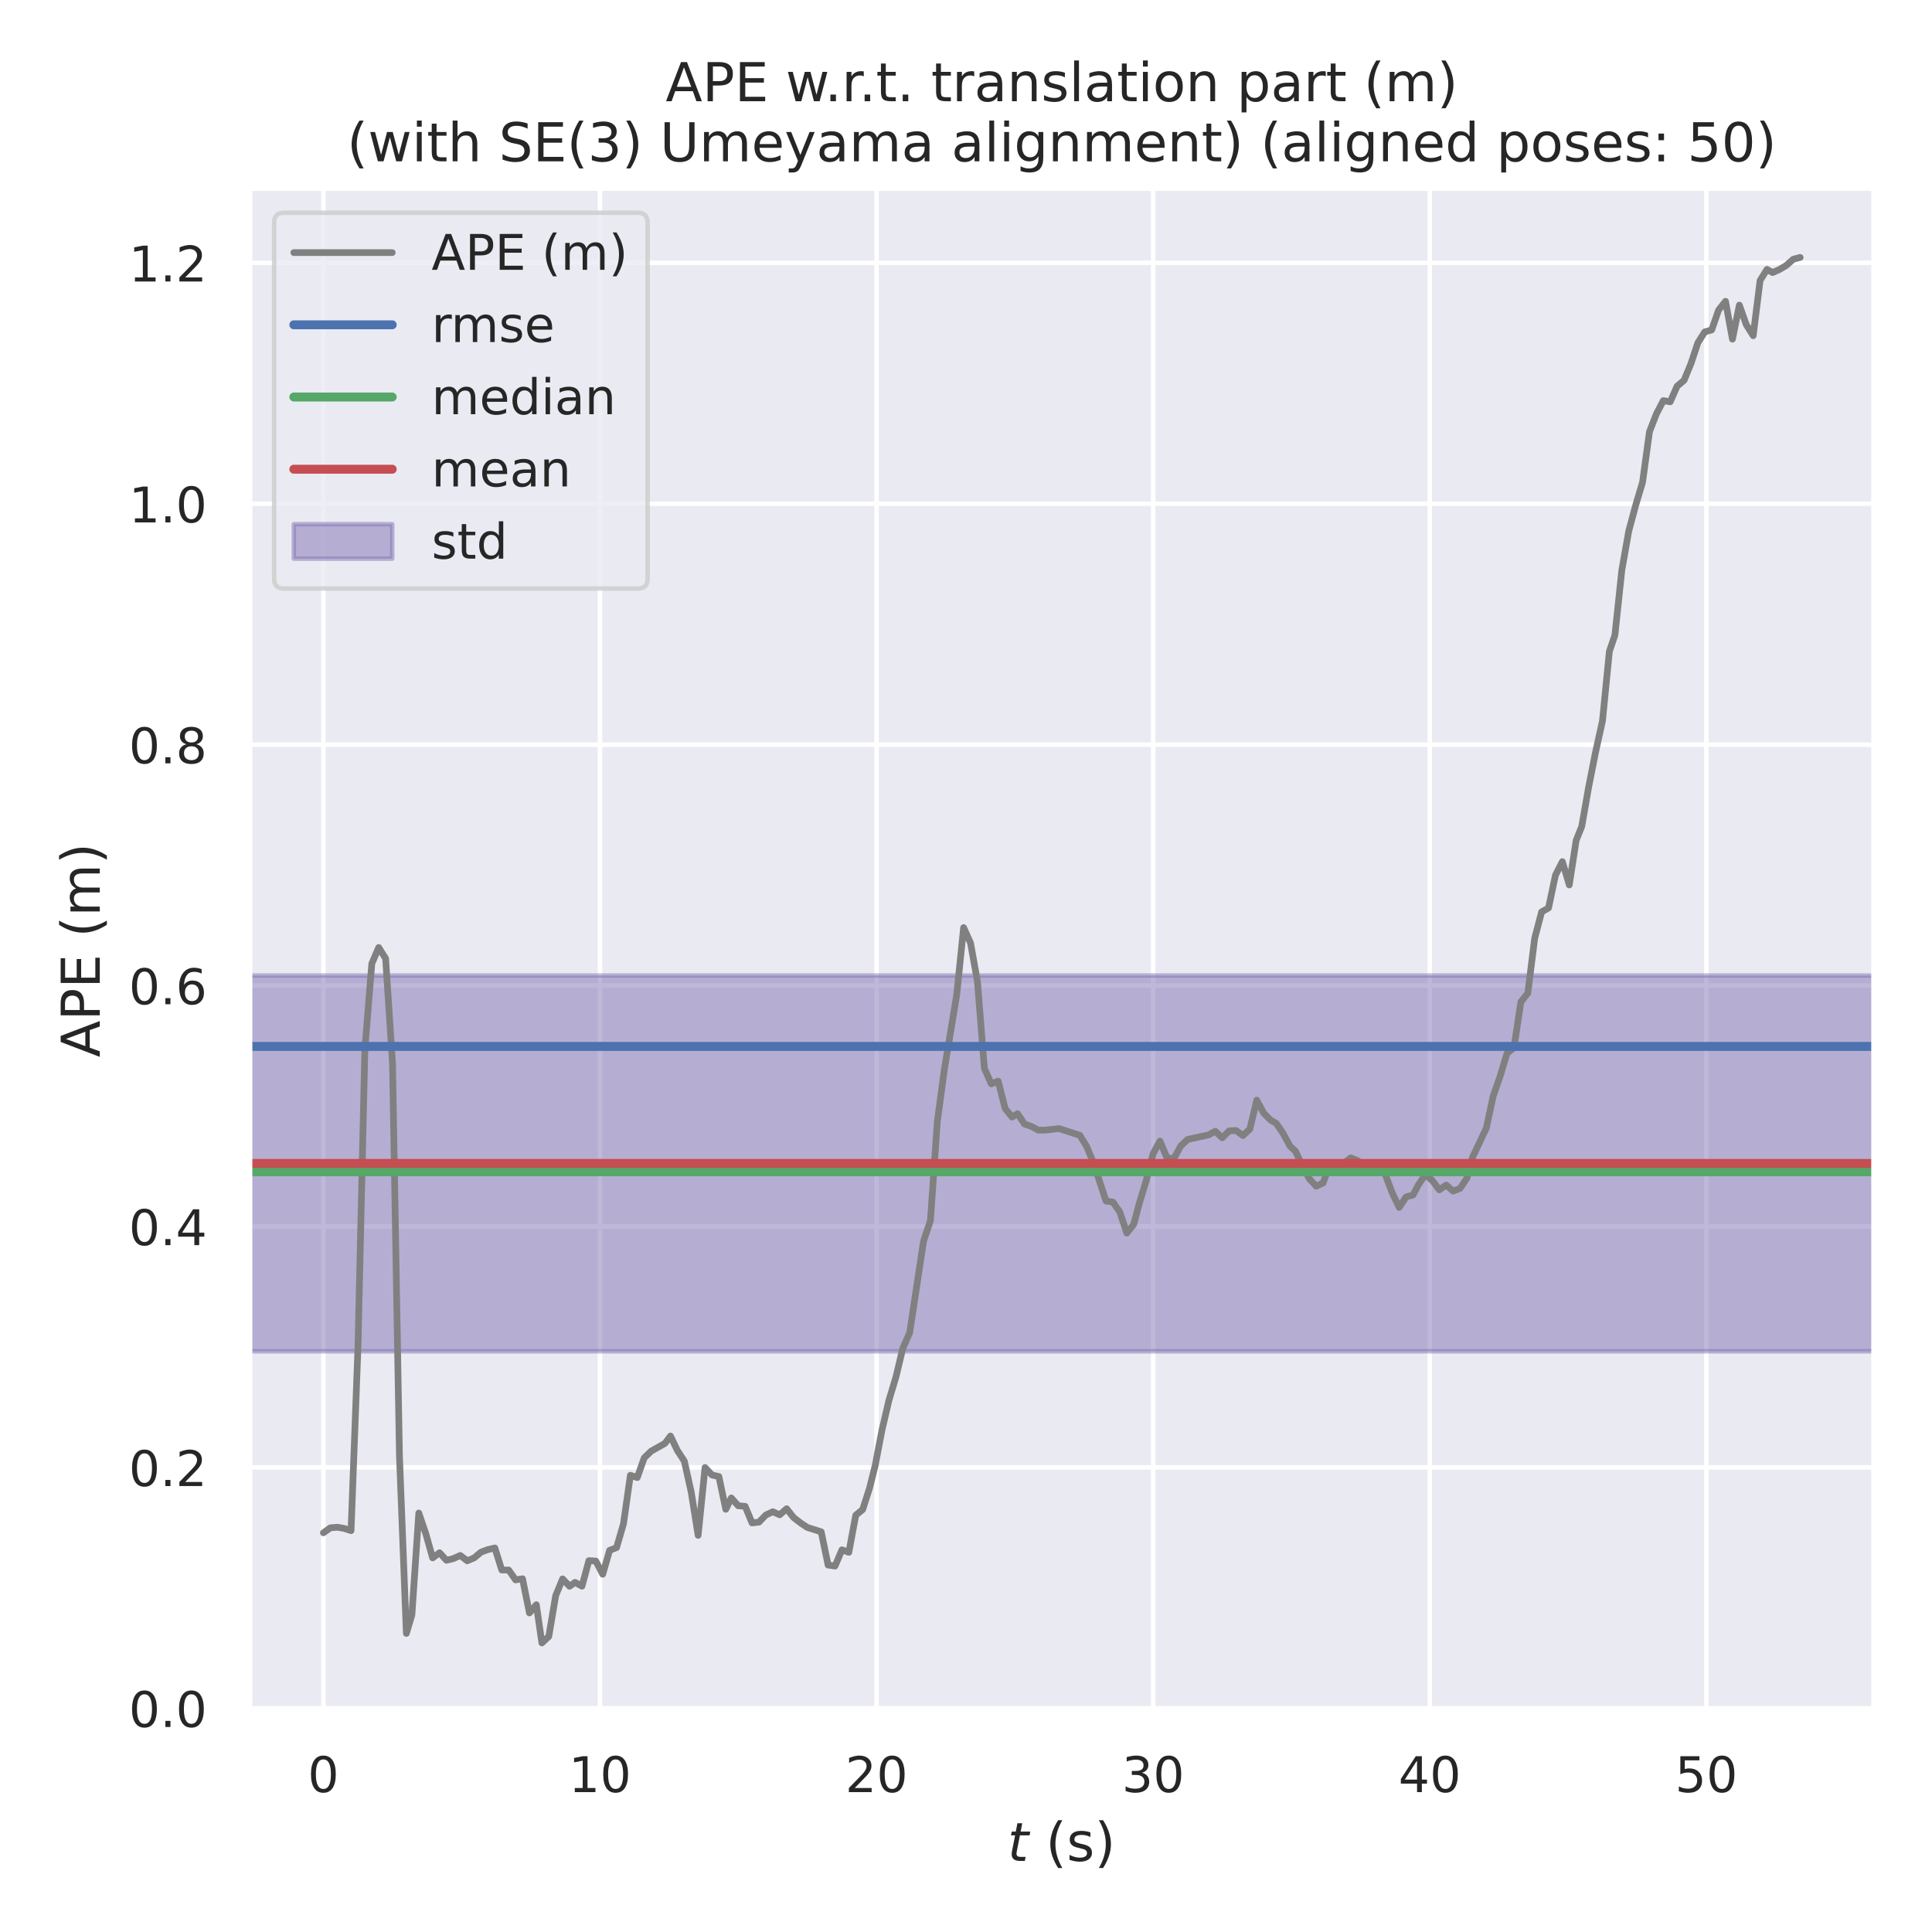 <?xml version="1.0" encoding="utf-8" standalone="no"?>
<!DOCTYPE svg PUBLIC "-//W3C//DTD SVG 1.1//EN"
  "http://www.w3.org/Graphics/SVG/1.1/DTD/svg11.dtd">
<!-- Created with matplotlib (https://matplotlib.org/) -->
<svg height="432pt" version="1.1" viewBox="0 0 432 432" width="432pt" xmlns="http://www.w3.org/2000/svg" xmlns:xlink="http://www.w3.org/1999/xlink">
 <defs>
  <style type="text/css">*{stroke-linecap:butt;stroke-linejoin:round;}</style>
 </defs>
 <g id="figure_1">
  <g id="patch_1">
   <path d="M 0 432 
L 432 432 
L 432 0 
L 0 0 
z
" style="fill:#ffffff;"/>
  </g>
  <g id="axes_1">
   <g id="patch_2">
    <path d="M 55.8 382.86 
L 419.04 382.86 
L 419.04 42.072 
L 55.8 42.072 
z
" style="fill:#eaeaf2;"/>
   </g>
   <g id="matplotlib.axis_1">
    <g id="xtick_1">
     <g id="line2d_1">
      <path clip-path="url(#pf94b2a5a70)" d="M 72.311 382.86 
L 72.311 42.072 
" style="fill:none;stroke:#ffffff;stroke-linecap:round;"/>
     </g>
     <g id="text_1">
      <!-- 0 -->
      <g style="fill:#262626;" transform="translate(68.812 400.718)scale(0.11 -0.11)">
       <defs>
        <path d="M 31.781 66.406 
Q 24.172 66.406 20.328 58.906 
Q 16.5 51.422 16.5 36.375 
Q 16.5 21.391 20.328 13.891 
Q 24.172 6.391 31.781 6.391 
Q 39.453 6.391 43.281 13.891 
Q 47.125 21.391 47.125 36.375 
Q 47.125 51.422 43.281 58.906 
Q 39.453 66.406 31.781 66.406 
z
M 31.781 74.219 
Q 44.047 74.219 50.516 64.516 
Q 56.984 54.828 56.984 36.375 
Q 56.984 17.969 50.516 8.266 
Q 44.047 -1.422 31.781 -1.422 
Q 19.531 -1.422 13.062 8.266 
Q 6.594 17.969 6.594 36.375 
Q 6.594 54.828 13.062 64.516 
Q 19.531 74.219 31.781 74.219 
z
" id="DejaVuSans-48"/>
       </defs>
       <use xlink:href="#DejaVuSans-48"/>
      </g>
     </g>
    </g>
    <g id="xtick_2">
     <g id="line2d_2">
      <path clip-path="url(#pf94b2a5a70)" d="M 134.157 382.86 
L 134.157 42.072 
" style="fill:none;stroke:#ffffff;stroke-linecap:round;"/>
     </g>
     <g id="text_2">
      <!-- 10 -->
      <g style="fill:#262626;" transform="translate(127.158 400.718)scale(0.11 -0.11)">
       <defs>
        <path d="M 12.406 8.297 
L 28.516 8.297 
L 28.516 63.922 
L 10.984 60.406 
L 10.984 69.391 
L 28.422 72.906 
L 38.281 72.906 
L 38.281 8.297 
L 54.391 8.297 
L 54.391 0 
L 12.406 0 
z
" id="DejaVuSans-49"/>
       </defs>
       <use xlink:href="#DejaVuSans-49"/>
       <use x="63.623" xlink:href="#DejaVuSans-48"/>
      </g>
     </g>
    </g>
    <g id="xtick_3">
     <g id="line2d_3">
      <path clip-path="url(#pf94b2a5a70)" d="M 196.003 382.86 
L 196.003 42.072 
" style="fill:none;stroke:#ffffff;stroke-linecap:round;"/>
     </g>
     <g id="text_3">
      <!-- 20 -->
      <g style="fill:#262626;" transform="translate(189.004 400.718)scale(0.11 -0.11)">
       <defs>
        <path d="M 19.188 8.297 
L 53.609 8.297 
L 53.609 0 
L 7.328 0 
L 7.328 8.297 
Q 12.938 14.109 22.625 23.891 
Q 32.328 33.688 34.812 36.531 
Q 39.547 41.844 41.422 45.531 
Q 43.312 49.219 43.312 52.781 
Q 43.312 58.594 39.234 62.25 
Q 35.156 65.922 28.609 65.922 
Q 23.969 65.922 18.812 64.312 
Q 13.672 62.703 7.812 59.422 
L 7.812 69.391 
Q 13.766 71.781 18.938 73 
Q 24.125 74.219 28.422 74.219 
Q 39.75 74.219 46.484 68.547 
Q 53.219 62.891 53.219 53.422 
Q 53.219 48.922 51.531 44.891 
Q 49.859 40.875 45.406 35.406 
Q 44.188 33.984 37.641 27.219 
Q 31.109 20.453 19.188 8.297 
z
" id="DejaVuSans-50"/>
       </defs>
       <use xlink:href="#DejaVuSans-50"/>
       <use x="63.623" xlink:href="#DejaVuSans-48"/>
      </g>
     </g>
    </g>
    <g id="xtick_4">
     <g id="line2d_4">
      <path clip-path="url(#pf94b2a5a70)" d="M 257.849 382.86 
L 257.849 42.072 
" style="fill:none;stroke:#ffffff;stroke-linecap:round;"/>
     </g>
     <g id="text_4">
      <!-- 30 -->
      <g style="fill:#262626;" transform="translate(250.85 400.718)scale(0.11 -0.11)">
       <defs>
        <path d="M 40.578 39.312 
Q 47.656 37.797 51.625 33 
Q 55.609 28.219 55.609 21.188 
Q 55.609 10.406 48.188 4.484 
Q 40.766 -1.422 27.094 -1.422 
Q 22.516 -1.422 17.656 -0.516 
Q 12.797 0.391 7.625 2.203 
L 7.625 11.719 
Q 11.719 9.328 16.594 8.109 
Q 21.484 6.891 26.812 6.891 
Q 36.078 6.891 40.938 10.547 
Q 45.797 14.203 45.797 21.188 
Q 45.797 27.641 41.281 31.266 
Q 36.766 34.906 28.719 34.906 
L 20.219 34.906 
L 20.219 43.016 
L 29.109 43.016 
Q 36.375 43.016 40.234 45.922 
Q 44.094 48.828 44.094 54.297 
Q 44.094 59.906 40.109 62.906 
Q 36.141 65.922 28.719 65.922 
Q 24.656 65.922 20.016 65.031 
Q 15.375 64.156 9.812 62.312 
L 9.812 71.094 
Q 15.438 72.656 20.344 73.438 
Q 25.25 74.219 29.594 74.219 
Q 40.828 74.219 47.359 69.109 
Q 53.906 64.016 53.906 55.328 
Q 53.906 49.266 50.438 45.094 
Q 46.969 40.922 40.578 39.312 
z
" id="DejaVuSans-51"/>
       </defs>
       <use xlink:href="#DejaVuSans-51"/>
       <use x="63.623" xlink:href="#DejaVuSans-48"/>
      </g>
     </g>
    </g>
    <g id="xtick_5">
     <g id="line2d_5">
      <path clip-path="url(#pf94b2a5a70)" d="M 319.695 382.86 
L 319.695 42.072 
" style="fill:none;stroke:#ffffff;stroke-linecap:round;"/>
     </g>
     <g id="text_5">
      <!-- 40 -->
      <g style="fill:#262626;" transform="translate(312.696 400.718)scale(0.11 -0.11)">
       <defs>
        <path d="M 37.797 64.312 
L 12.891 25.391 
L 37.797 25.391 
z
M 35.203 72.906 
L 47.609 72.906 
L 47.609 25.391 
L 58.016 25.391 
L 58.016 17.188 
L 47.609 17.188 
L 47.609 0 
L 37.797 0 
L 37.797 17.188 
L 4.891 17.188 
L 4.891 26.703 
z
" id="DejaVuSans-52"/>
       </defs>
       <use xlink:href="#DejaVuSans-52"/>
       <use x="63.623" xlink:href="#DejaVuSans-48"/>
      </g>
     </g>
    </g>
    <g id="xtick_6">
     <g id="line2d_6">
      <path clip-path="url(#pf94b2a5a70)" d="M 381.54 382.86 
L 381.54 42.072 
" style="fill:none;stroke:#ffffff;stroke-linecap:round;"/>
     </g>
     <g id="text_6">
      <!-- 50 -->
      <g style="fill:#262626;" transform="translate(374.542 400.718)scale(0.11 -0.11)">
       <defs>
        <path d="M 10.797 72.906 
L 49.516 72.906 
L 49.516 64.594 
L 19.828 64.594 
L 19.828 46.734 
Q 21.969 47.469 24.109 47.828 
Q 26.266 48.188 28.422 48.188 
Q 40.625 48.188 47.75 41.5 
Q 54.891 34.812 54.891 23.391 
Q 54.891 11.625 47.562 5.094 
Q 40.234 -1.422 26.906 -1.422 
Q 22.312 -1.422 17.547 -0.641 
Q 12.797 0.141 7.719 1.703 
L 7.719 11.625 
Q 12.109 9.234 16.797 8.062 
Q 21.484 6.891 26.703 6.891 
Q 35.156 6.891 40.078 11.328 
Q 45.016 15.766 45.016 23.391 
Q 45.016 31 40.078 35.438 
Q 35.156 39.891 26.703 39.891 
Q 22.75 39.891 18.812 39.016 
Q 14.891 38.141 10.797 36.281 
z
" id="DejaVuSans-53"/>
       </defs>
       <use xlink:href="#DejaVuSans-53"/>
       <use x="63.623" xlink:href="#DejaVuSans-48"/>
      </g>
     </g>
    </g>
    <g id="text_7">
     <!-- $t$ (s) -->
     <g style="fill:#262626;" transform="translate(225.3 416.124)scale(0.12 -0.12)">
      <defs>
       <path d="M 42.281 54.688 
L 40.922 47.703 
L 23 47.703 
L 17.188 18.016 
Q 16.891 16.359 16.75 15.234 
Q 16.609 14.109 16.609 13.484 
Q 16.609 10.359 18.484 8.938 
Q 20.359 7.516 24.516 7.516 
L 33.594 7.516 
L 32.078 0 
L 23.484 0 
Q 15.484 0 11.547 3.125 
Q 7.625 6.25 7.625 12.594 
Q 7.625 13.719 7.766 15.062 
Q 7.906 16.406 8.203 18.016 
L 14.016 47.703 
L 6.391 47.703 
L 7.812 54.688 
L 15.281 54.688 
L 18.312 70.219 
L 27.297 70.219 
L 24.312 54.688 
z
" id="DejaVuSans-Oblique-116"/>
       <path id="DejaVuSans-32"/>
       <path d="M 31 75.875 
Q 24.469 64.656 21.281 53.656 
Q 18.109 42.672 18.109 31.391 
Q 18.109 20.125 21.312 9.062 
Q 24.516 -2 31 -13.188 
L 23.188 -13.188 
Q 15.875 -1.703 12.234 9.375 
Q 8.594 20.453 8.594 31.391 
Q 8.594 42.281 12.203 53.312 
Q 15.828 64.359 23.188 75.875 
z
" id="DejaVuSans-40"/>
       <path d="M 44.281 53.078 
L 44.281 44.578 
Q 40.484 46.531 36.375 47.5 
Q 32.281 48.484 27.875 48.484 
Q 21.188 48.484 17.844 46.438 
Q 14.5 44.391 14.5 40.281 
Q 14.5 37.156 16.891 35.375 
Q 19.281 33.594 26.516 31.984 
L 29.594 31.297 
Q 39.156 29.25 43.188 25.516 
Q 47.219 21.781 47.219 15.094 
Q 47.219 7.469 41.188 3.016 
Q 35.156 -1.422 24.609 -1.422 
Q 20.219 -1.422 15.453 -0.562 
Q 10.688 0.297 5.422 2 
L 5.422 11.281 
Q 10.406 8.688 15.234 7.391 
Q 20.062 6.109 24.812 6.109 
Q 31.156 6.109 34.562 8.281 
Q 37.984 10.453 37.984 14.406 
Q 37.984 18.062 35.516 20.016 
Q 33.062 21.969 24.703 23.781 
L 21.578 24.516 
Q 13.234 26.266 9.516 29.906 
Q 5.812 33.547 5.812 39.891 
Q 5.812 47.609 11.281 51.797 
Q 16.75 56 26.812 56 
Q 31.781 56 36.172 55.266 
Q 40.578 54.547 44.281 53.078 
z
" id="DejaVuSans-115"/>
       <path d="M 8.016 75.875 
L 15.828 75.875 
Q 23.141 64.359 26.781 53.312 
Q 30.422 42.281 30.422 31.391 
Q 30.422 20.453 26.781 9.375 
Q 23.141 -1.703 15.828 -13.188 
L 8.016 -13.188 
Q 14.5 -2 17.703 9.062 
Q 20.906 20.125 20.906 31.391 
Q 20.906 42.672 17.703 53.656 
Q 14.5 64.656 8.016 75.875 
z
" id="DejaVuSans-41"/>
      </defs>
      <use transform="translate(0 0.125)" xlink:href="#DejaVuSans-Oblique-116"/>
      <use transform="translate(39.209 0.125)" xlink:href="#DejaVuSans-32"/>
      <use transform="translate(70.996 0.125)" xlink:href="#DejaVuSans-40"/>
      <use transform="translate(110.01 0.125)" xlink:href="#DejaVuSans-115"/>
      <use transform="translate(162.109 0.125)" xlink:href="#DejaVuSans-41"/>
     </g>
    </g>
   </g>
   <g id="matplotlib.axis_2">
    <g id="ytick_1">
     <g id="line2d_7">
      <path clip-path="url(#pf94b2a5a70)" d="M 55.8 381.977 
L 419.04 381.977 
" style="fill:none;stroke:#ffffff;stroke-linecap:round;"/>
     </g>
     <g id="text_8">
      <!-- 0.0 -->
      <g style="fill:#262626;" transform="translate(28.807 386.156)scale(0.11 -0.11)">
       <defs>
        <path d="M 10.688 12.406 
L 21 12.406 
L 21 0 
L 10.688 0 
z
" id="DejaVuSans-46"/>
       </defs>
       <use xlink:href="#DejaVuSans-48"/>
       <use x="63.623" xlink:href="#DejaVuSans-46"/>
       <use x="95.41" xlink:href="#DejaVuSans-48"/>
      </g>
     </g>
    </g>
    <g id="ytick_2">
     <g id="line2d_8">
      <path clip-path="url(#pf94b2a5a70)" d="M 55.8 328.108 
L 419.04 328.108 
" style="fill:none;stroke:#ffffff;stroke-linecap:round;"/>
     </g>
     <g id="text_9">
      <!-- 0.2 -->
      <g style="fill:#262626;" transform="translate(28.807 332.287)scale(0.11 -0.11)">
       <use xlink:href="#DejaVuSans-48"/>
       <use x="63.623" xlink:href="#DejaVuSans-46"/>
       <use x="95.41" xlink:href="#DejaVuSans-50"/>
      </g>
     </g>
    </g>
    <g id="ytick_3">
     <g id="line2d_9">
      <path clip-path="url(#pf94b2a5a70)" d="M 55.8 274.239 
L 419.04 274.239 
" style="fill:none;stroke:#ffffff;stroke-linecap:round;"/>
     </g>
     <g id="text_10">
      <!-- 0.4 -->
      <g style="fill:#262626;" transform="translate(28.807 278.418)scale(0.11 -0.11)">
       <use xlink:href="#DejaVuSans-48"/>
       <use x="63.623" xlink:href="#DejaVuSans-46"/>
       <use x="95.41" xlink:href="#DejaVuSans-52"/>
      </g>
     </g>
    </g>
    <g id="ytick_4">
     <g id="line2d_10">
      <path clip-path="url(#pf94b2a5a70)" d="M 55.8 220.37 
L 419.04 220.37 
" style="fill:none;stroke:#ffffff;stroke-linecap:round;"/>
     </g>
     <g id="text_11">
      <!-- 0.6 -->
      <g style="fill:#262626;" transform="translate(28.807 224.549)scale(0.11 -0.11)">
       <defs>
        <path d="M 33.016 40.375 
Q 26.375 40.375 22.484 35.828 
Q 18.609 31.297 18.609 23.391 
Q 18.609 15.531 22.484 10.953 
Q 26.375 6.391 33.016 6.391 
Q 39.656 6.391 43.531 10.953 
Q 47.406 15.531 47.406 23.391 
Q 47.406 31.297 43.531 35.828 
Q 39.656 40.375 33.016 40.375 
z
M 52.594 71.297 
L 52.594 62.312 
Q 48.875 64.062 45.094 64.984 
Q 41.312 65.922 37.594 65.922 
Q 27.828 65.922 22.672 59.328 
Q 17.531 52.734 16.797 39.406 
Q 19.672 43.656 24.016 45.922 
Q 28.375 48.188 33.594 48.188 
Q 44.578 48.188 50.953 41.516 
Q 57.328 34.859 57.328 23.391 
Q 57.328 12.156 50.688 5.359 
Q 44.047 -1.422 33.016 -1.422 
Q 20.359 -1.422 13.672 8.266 
Q 6.984 17.969 6.984 36.375 
Q 6.984 53.656 15.188 63.938 
Q 23.391 74.219 37.203 74.219 
Q 40.922 74.219 44.703 73.484 
Q 48.484 72.75 52.594 71.297 
z
" id="DejaVuSans-54"/>
       </defs>
       <use xlink:href="#DejaVuSans-48"/>
       <use x="63.623" xlink:href="#DejaVuSans-46"/>
       <use x="95.41" xlink:href="#DejaVuSans-54"/>
      </g>
     </g>
    </g>
    <g id="ytick_5">
     <g id="line2d_11">
      <path clip-path="url(#pf94b2a5a70)" d="M 55.8 166.501 
L 419.04 166.501 
" style="fill:none;stroke:#ffffff;stroke-linecap:round;"/>
     </g>
     <g id="text_12">
      <!-- 0.8 -->
      <g style="fill:#262626;" transform="translate(28.807 170.68)scale(0.11 -0.11)">
       <defs>
        <path d="M 31.781 34.625 
Q 24.75 34.625 20.719 30.859 
Q 16.703 27.094 16.703 20.516 
Q 16.703 13.922 20.719 10.156 
Q 24.75 6.391 31.781 6.391 
Q 38.812 6.391 42.859 10.172 
Q 46.922 13.969 46.922 20.516 
Q 46.922 27.094 42.891 30.859 
Q 38.875 34.625 31.781 34.625 
z
M 21.922 38.812 
Q 15.578 40.375 12.031 44.719 
Q 8.5 49.078 8.5 55.328 
Q 8.5 64.062 14.719 69.141 
Q 20.953 74.219 31.781 74.219 
Q 42.672 74.219 48.875 69.141 
Q 55.078 64.062 55.078 55.328 
Q 55.078 49.078 51.531 44.719 
Q 48 40.375 41.703 38.812 
Q 48.828 37.156 52.797 32.312 
Q 56.781 27.484 56.781 20.516 
Q 56.781 9.906 50.312 4.234 
Q 43.844 -1.422 31.781 -1.422 
Q 19.734 -1.422 13.25 4.234 
Q 6.781 9.906 6.781 20.516 
Q 6.781 27.484 10.781 32.312 
Q 14.797 37.156 21.922 38.812 
z
M 18.312 54.391 
Q 18.312 48.734 21.844 45.562 
Q 25.391 42.391 31.781 42.391 
Q 38.141 42.391 41.719 45.562 
Q 45.312 48.734 45.312 54.391 
Q 45.312 60.062 41.719 63.234 
Q 38.141 66.406 31.781 66.406 
Q 25.391 66.406 21.844 63.234 
Q 18.312 60.062 18.312 54.391 
z
" id="DejaVuSans-56"/>
       </defs>
       <use xlink:href="#DejaVuSans-48"/>
       <use x="63.623" xlink:href="#DejaVuSans-46"/>
       <use x="95.41" xlink:href="#DejaVuSans-56"/>
      </g>
     </g>
    </g>
    <g id="ytick_6">
     <g id="line2d_12">
      <path clip-path="url(#pf94b2a5a70)" d="M 55.8 112.632 
L 419.04 112.632 
" style="fill:none;stroke:#ffffff;stroke-linecap:round;"/>
     </g>
     <g id="text_13">
      <!-- 1.0 -->
      <g style="fill:#262626;" transform="translate(28.807 116.812)scale(0.11 -0.11)">
       <use xlink:href="#DejaVuSans-49"/>
       <use x="63.623" xlink:href="#DejaVuSans-46"/>
       <use x="95.41" xlink:href="#DejaVuSans-48"/>
      </g>
     </g>
    </g>
    <g id="ytick_7">
     <g id="line2d_13">
      <path clip-path="url(#pf94b2a5a70)" d="M 55.8 58.764 
L 419.04 58.764 
" style="fill:none;stroke:#ffffff;stroke-linecap:round;"/>
     </g>
     <g id="text_14">
      <!-- 1.2 -->
      <g style="fill:#262626;" transform="translate(28.807 62.943)scale(0.11 -0.11)">
       <use xlink:href="#DejaVuSans-49"/>
       <use x="63.623" xlink:href="#DejaVuSans-46"/>
       <use x="95.41" xlink:href="#DejaVuSans-50"/>
      </g>
     </g>
    </g>
    <g id="text_15">
     <!-- APE (m) -->
     <g style="fill:#262626;" transform="translate(22.311 236.413)rotate(-90)scale(0.12 -0.12)">
      <defs>
       <path d="M 34.188 63.188 
L 20.797 26.906 
L 47.609 26.906 
z
M 28.609 72.906 
L 39.797 72.906 
L 67.578 0 
L 57.328 0 
L 50.688 18.703 
L 17.828 18.703 
L 11.188 0 
L 0.781 0 
z
" id="DejaVuSans-65"/>
       <path d="M 19.672 64.797 
L 19.672 37.406 
L 32.078 37.406 
Q 38.969 37.406 42.719 40.969 
Q 46.484 44.531 46.484 51.125 
Q 46.484 57.672 42.719 61.234 
Q 38.969 64.797 32.078 64.797 
z
M 9.812 72.906 
L 32.078 72.906 
Q 44.344 72.906 50.609 67.359 
Q 56.891 61.812 56.891 51.125 
Q 56.891 40.328 50.609 34.812 
Q 44.344 29.297 32.078 29.297 
L 19.672 29.297 
L 19.672 0 
L 9.812 0 
z
" id="DejaVuSans-80"/>
       <path d="M 9.812 72.906 
L 55.906 72.906 
L 55.906 64.594 
L 19.672 64.594 
L 19.672 43.016 
L 54.391 43.016 
L 54.391 34.719 
L 19.672 34.719 
L 19.672 8.297 
L 56.781 8.297 
L 56.781 0 
L 9.812 0 
z
" id="DejaVuSans-69"/>
       <path d="M 52 44.188 
Q 55.375 50.25 60.062 53.125 
Q 64.75 56 71.094 56 
Q 79.641 56 84.281 50.016 
Q 88.922 44.047 88.922 33.016 
L 88.922 0 
L 79.891 0 
L 79.891 32.719 
Q 79.891 40.578 77.094 44.375 
Q 74.312 48.188 68.609 48.188 
Q 61.625 48.188 57.562 43.547 
Q 53.516 38.922 53.516 30.906 
L 53.516 0 
L 44.484 0 
L 44.484 32.719 
Q 44.484 40.625 41.703 44.406 
Q 38.922 48.188 33.109 48.188 
Q 26.219 48.188 22.156 43.531 
Q 18.109 38.875 18.109 30.906 
L 18.109 0 
L 9.078 0 
L 9.078 54.688 
L 18.109 54.688 
L 18.109 46.188 
Q 21.188 51.219 25.484 53.609 
Q 29.781 56 35.688 56 
Q 41.656 56 45.828 52.969 
Q 50 49.953 52 44.188 
z
" id="DejaVuSans-109"/>
      </defs>
      <use xlink:href="#DejaVuSans-65"/>
      <use x="68.408" xlink:href="#DejaVuSans-80"/>
      <use x="128.711" xlink:href="#DejaVuSans-69"/>
      <use x="191.895" xlink:href="#DejaVuSans-32"/>
      <use x="223.682" xlink:href="#DejaVuSans-40"/>
      <use x="262.695" xlink:href="#DejaVuSans-109"/>
      <use x="360.107" xlink:href="#DejaVuSans-41"/>
     </g>
    </g>
   </g>
   <g id="patch_3">
    <path clip-path="url(#pf94b2a5a70)" d="M 55.8 302.153 
L 55.8 218.134 
L 419.04 218.134 
L 419.04 302.153 
z
" style="fill:#8172b3;opacity:0.5;stroke:#8172b3;stroke-linejoin:miter;"/>
   </g>
   <g id="line2d_14">
    <path clip-path="url(#pf94b2a5a70)" d="M 72.311 342.738 
L 73.857 341.626 
L 75.403 341.49 
L 76.949 341.759 
L 78.496 342.261 
L 80.041 301.285 
L 81.587 234.584 
L 83.134 215.485 
L 84.679 211.861 
L 86.224 214.319 
L 87.771 237.806 
L 89.316 325.406 
L 90.862 365.238 
L 92.1 361.108 
L 93.645 338.321 
L 95.191 342.869 
L 96.738 348.35 
L 98.283 347.192 
L 99.83 348.884 
L 101.376 348.503 
L 102.921 347.8 
L 104.468 348.998 
L 106.014 348.352 
L 107.56 347.059 
L 109.105 346.49 
L 110.652 346.13 
L 112.197 351.058 
L 113.744 351.061 
L 115.29 353.264 
L 116.836 353.012 
L 118.382 360.652 
L 119.928 358.821 
L 121.165 367.37 
L 122.711 365.921 
L 124.255 356.779 
L 125.801 353.039 
L 127.346 354.693 
L 128.584 353.823 
L 130.13 354.675 
L 131.676 348.969 
L 133.222 349.058 
L 134.769 352.006 
L 136.314 346.659 
L 137.86 346.048 
L 139.407 340.754 
L 140.952 329.877 
L 142.498 330.388 
L 144.044 325.992 
L 145.59 324.492 
L 148.682 322.742 
L 149.919 321.098 
L 151.465 324.336 
L 153.012 326.692 
L 154.557 333.633 
L 156.103 343.311 
L 157.65 328.135 
L 159.195 329.803 
L 160.742 330.162 
L 162.287 337.482 
L 163.524 334.947 
L 165.07 336.693 
L 166.617 336.818 
L 168.163 340.53 
L 169.708 340.351 
L 171.255 338.752 
L 172.801 338.034 
L 174.347 338.715 
L 175.893 337.355 
L 177.439 339.317 
L 178.985 340.511 
L 180.531 341.546 
L 183.62 342.515 
L 185.166 349.954 
L 186.713 350.18 
L 188.258 346.543 
L 189.804 347.102 
L 191.351 338.803 
L 192.896 337.547 
L 194.442 332.717 
L 195.68 327.768 
L 197.225 319.715 
L 198.771 313.093 
L 200.317 307.972 
L 201.863 301.51 
L 203.409 297.985 
L 206.501 277.547 
L 208.047 272.9 
L 209.594 250.722 
L 211.139 239.299 
L 213.923 222.437 
L 215.469 207.417 
L 217.015 210.85 
L 218.561 219.471 
L 220.107 238.876 
L 221.653 242.347 
L 223.199 241.743 
L 224.745 247.845 
L 226.29 249.778 
L 227.528 249.03 
L 229.074 251.324 
L 230.62 251.875 
L 232.166 252.697 
L 233.712 252.699 
L 236.804 252.354 
L 241.44 253.846 
L 242.987 256.365 
L 244.532 260.1 
L 247.316 268.559 
L 248.861 268.779 
L 250.408 271.049 
L 251.954 275.717 
L 253.499 273.78 
L 254.737 269.116 
L 256.281 264.032 
L 257.825 258 
L 259.371 255.151 
L 260.917 258.85 
L 262.464 259.102 
L 264.009 256.254 
L 265.556 254.78 
L 270.194 253.787 
L 271.74 252.956 
L 273.286 254.42 
L 274.832 252.861 
L 276.378 252.787 
L 277.924 253.915 
L 279.47 252.463 
L 281.016 245.994 
L 282.562 248.9 
L 284.108 250.464 
L 285.346 251.162 
L 286.891 253.415 
L 288.437 256.264 
L 289.675 257.417 
L 291.221 260.7 
L 292.766 263.596 
L 294.31 265.238 
L 295.857 264.51 
L 297.402 260.158 
L 298.948 260.291 
L 300.495 260.09 
L 302.04 258.893 
L 303.587 259.536 
L 305.133 260.904 
L 306.679 261.393 
L 308.225 260.545 
L 309.771 262.685 
L 311.317 266.76 
L 312.863 269.982 
L 314.409 267.633 
L 315.954 267.208 
L 317.192 264.87 
L 318.738 262.627 
L 320.283 263.981 
L 321.83 266.053 
L 323.376 264.986 
L 324.922 266.329 
L 326.468 265.74 
L 328.014 263.423 
L 329.251 258.807 
L 332.342 252.257 
L 333.888 245.06 
L 335.434 240.645 
L 336.98 235.524 
L 338.527 234.272 
L 340.072 224.02 
L 341.618 222.085 
L 343.165 209.786 
L 344.71 203.907 
L 346.257 203.024 
L 347.803 195.689 
L 349.348 192.664 
L 350.894 197.871 
L 352.44 187.881 
L 353.677 184.815 
L 355.223 176.012 
L 356.77 168.185 
L 358.315 161.217 
L 359.861 145.648 
L 361.099 142.018 
L 362.644 127.492 
L 364.191 118.755 
L 365.737 112.993 
L 367.282 107.827 
L 368.829 96.523 
L 370.373 92.557 
L 371.919 89.579 
L 373.465 89.842 
L 375.011 86.338 
L 376.557 85.054 
L 378.103 81.301 
L 379.647 76.644 
L 381.194 74.21 
L 382.739 73.769 
L 384.286 69.33 
L 385.832 67.373 
L 387.377 75.842 
L 388.924 68.224 
L 390.47 72.596 
L 392.016 75.063 
L 393.562 62.71 
L 395.108 60.24 
L 396.345 60.943 
L 397.891 60.262 
L 399.437 59.338 
L 400.983 57.965 
L 402.529 57.562 
L 402.529 57.562 
" style="fill:none;stroke:#808080;stroke-linecap:round;stroke-width:1.5;"/>
   </g>
   <g id="line2d_15">
    <path clip-path="url(#pf94b2a5a70)" d="M 55.8 233.982 
L 419.04 233.982 
" style="fill:none;stroke:#4c72b0;stroke-linecap:round;stroke-width:2;"/>
   </g>
   <g id="line2d_16">
    <path clip-path="url(#pf94b2a5a70)" d="M 55.8 262.01 
L 419.04 262.01 
" style="fill:none;stroke:#55a868;stroke-linecap:round;stroke-width:2;"/>
   </g>
   <g id="line2d_17">
    <path clip-path="url(#pf94b2a5a70)" d="M 55.8 260.143 
L 419.04 260.143 
" style="fill:none;stroke:#c44e52;stroke-linecap:round;stroke-width:2;"/>
   </g>
   <g id="patch_4">
    <path d="M 55.8 382.86 
L 55.8 42.072 
" style="fill:none;stroke:#ffffff;stroke-linecap:square;stroke-linejoin:miter;stroke-width:1.25;"/>
   </g>
   <g id="patch_5">
    <path d="M 419.04 382.86 
L 419.04 42.072 
" style="fill:none;stroke:#ffffff;stroke-linecap:square;stroke-linejoin:miter;stroke-width:1.25;"/>
   </g>
   <g id="patch_6">
    <path d="M 55.8 382.86 
L 419.04 382.86 
" style="fill:none;stroke:#ffffff;stroke-linecap:square;stroke-linejoin:miter;stroke-width:1.25;"/>
   </g>
   <g id="patch_7">
    <path d="M 55.8 42.072 
L 419.04 42.072 
" style="fill:none;stroke:#ffffff;stroke-linecap:square;stroke-linejoin:miter;stroke-width:1.25;"/>
   </g>
   <g id="text_16">
    <!-- APE w.r.t. translation part (m) -->
    <g style="fill:#262626;" transform="translate(148.837 22.635)scale(0.12 -0.12)">
     <defs>
      <path d="M 4.203 54.688 
L 13.188 54.688 
L 24.422 12.016 
L 35.594 54.688 
L 46.188 54.688 
L 57.422 12.016 
L 68.609 54.688 
L 77.594 54.688 
L 63.281 0 
L 52.688 0 
L 40.922 44.828 
L 29.109 0 
L 18.5 0 
z
" id="DejaVuSans-119"/>
      <path d="M 41.109 46.297 
Q 39.594 47.172 37.812 47.578 
Q 36.031 48 33.891 48 
Q 26.266 48 22.188 43.047 
Q 18.109 38.094 18.109 28.812 
L 18.109 0 
L 9.078 0 
L 9.078 54.688 
L 18.109 54.688 
L 18.109 46.188 
Q 20.953 51.172 25.484 53.578 
Q 30.031 56 36.531 56 
Q 37.453 56 38.578 55.875 
Q 39.703 55.766 41.062 55.516 
z
" id="DejaVuSans-114"/>
      <path d="M 18.312 70.219 
L 18.312 54.688 
L 36.812 54.688 
L 36.812 47.703 
L 18.312 47.703 
L 18.312 18.016 
Q 18.312 11.328 20.141 9.422 
Q 21.969 7.516 27.594 7.516 
L 36.812 7.516 
L 36.812 0 
L 27.594 0 
Q 17.188 0 13.234 3.875 
Q 9.281 7.766 9.281 18.016 
L 9.281 47.703 
L 2.688 47.703 
L 2.688 54.688 
L 9.281 54.688 
L 9.281 70.219 
z
" id="DejaVuSans-116"/>
      <path d="M 34.281 27.484 
Q 23.391 27.484 19.188 25 
Q 14.984 22.516 14.984 16.5 
Q 14.984 11.719 18.141 8.906 
Q 21.297 6.109 26.703 6.109 
Q 34.188 6.109 38.703 11.406 
Q 43.219 16.703 43.219 25.484 
L 43.219 27.484 
z
M 52.203 31.203 
L 52.203 0 
L 43.219 0 
L 43.219 8.297 
Q 40.141 3.328 35.547 0.953 
Q 30.953 -1.422 24.312 -1.422 
Q 15.922 -1.422 10.953 3.297 
Q 6 8.016 6 15.922 
Q 6 25.141 12.172 29.828 
Q 18.359 34.516 30.609 34.516 
L 43.219 34.516 
L 43.219 35.406 
Q 43.219 41.609 39.141 45 
Q 35.062 48.391 27.688 48.391 
Q 23 48.391 18.547 47.266 
Q 14.109 46.141 10.016 43.891 
L 10.016 52.203 
Q 14.938 54.109 19.578 55.047 
Q 24.219 56 28.609 56 
Q 40.484 56 46.344 49.844 
Q 52.203 43.703 52.203 31.203 
z
" id="DejaVuSans-97"/>
      <path d="M 54.891 33.016 
L 54.891 0 
L 45.906 0 
L 45.906 32.719 
Q 45.906 40.484 42.875 44.328 
Q 39.844 48.188 33.797 48.188 
Q 26.516 48.188 22.312 43.547 
Q 18.109 38.922 18.109 30.906 
L 18.109 0 
L 9.078 0 
L 9.078 54.688 
L 18.109 54.688 
L 18.109 46.188 
Q 21.344 51.125 25.703 53.562 
Q 30.078 56 35.797 56 
Q 45.219 56 50.047 50.172 
Q 54.891 44.344 54.891 33.016 
z
" id="DejaVuSans-110"/>
      <path d="M 9.422 75.984 
L 18.406 75.984 
L 18.406 0 
L 9.422 0 
z
" id="DejaVuSans-108"/>
      <path d="M 9.422 54.688 
L 18.406 54.688 
L 18.406 0 
L 9.422 0 
z
M 9.422 75.984 
L 18.406 75.984 
L 18.406 64.594 
L 9.422 64.594 
z
" id="DejaVuSans-105"/>
      <path d="M 30.609 48.391 
Q 23.391 48.391 19.188 42.75 
Q 14.984 37.109 14.984 27.297 
Q 14.984 17.484 19.156 11.844 
Q 23.344 6.203 30.609 6.203 
Q 37.797 6.203 41.984 11.859 
Q 46.188 17.531 46.188 27.297 
Q 46.188 37.016 41.984 42.703 
Q 37.797 48.391 30.609 48.391 
z
M 30.609 56 
Q 42.328 56 49.016 48.375 
Q 55.719 40.766 55.719 27.297 
Q 55.719 13.875 49.016 6.219 
Q 42.328 -1.422 30.609 -1.422 
Q 18.844 -1.422 12.172 6.219 
Q 5.516 13.875 5.516 27.297 
Q 5.516 40.766 12.172 48.375 
Q 18.844 56 30.609 56 
z
" id="DejaVuSans-111"/>
      <path d="M 18.109 8.203 
L 18.109 -20.797 
L 9.078 -20.797 
L 9.078 54.688 
L 18.109 54.688 
L 18.109 46.391 
Q 20.953 51.266 25.266 53.625 
Q 29.594 56 35.594 56 
Q 45.562 56 51.781 48.094 
Q 58.016 40.188 58.016 27.297 
Q 58.016 14.406 51.781 6.484 
Q 45.562 -1.422 35.594 -1.422 
Q 29.594 -1.422 25.266 0.953 
Q 20.953 3.328 18.109 8.203 
z
M 48.688 27.297 
Q 48.688 37.203 44.609 42.844 
Q 40.531 48.484 33.406 48.484 
Q 26.266 48.484 22.188 42.844 
Q 18.109 37.203 18.109 27.297 
Q 18.109 17.391 22.188 11.75 
Q 26.266 6.109 33.406 6.109 
Q 40.531 6.109 44.609 11.75 
Q 48.688 17.391 48.688 27.297 
z
" id="DejaVuSans-112"/>
     </defs>
     <use xlink:href="#DejaVuSans-65"/>
     <use x="68.408" xlink:href="#DejaVuSans-80"/>
     <use x="128.711" xlink:href="#DejaVuSans-69"/>
     <use x="191.895" xlink:href="#DejaVuSans-32"/>
     <use x="223.682" xlink:href="#DejaVuSans-119"/>
     <use x="296.344" xlink:href="#DejaVuSans-46"/>
     <use x="328.131" xlink:href="#DejaVuSans-114"/>
     <use x="360.119" xlink:href="#DejaVuSans-46"/>
     <use x="391.906" xlink:href="#DejaVuSans-116"/>
     <use x="431.115" xlink:href="#DejaVuSans-46"/>
     <use x="462.902" xlink:href="#DejaVuSans-32"/>
     <use x="494.689" xlink:href="#DejaVuSans-116"/>
     <use x="533.898" xlink:href="#DejaVuSans-114"/>
     <use x="575.012" xlink:href="#DejaVuSans-97"/>
     <use x="636.291" xlink:href="#DejaVuSans-110"/>
     <use x="699.67" xlink:href="#DejaVuSans-115"/>
     <use x="751.77" xlink:href="#DejaVuSans-108"/>
     <use x="779.553" xlink:href="#DejaVuSans-97"/>
     <use x="840.832" xlink:href="#DejaVuSans-116"/>
     <use x="880.041" xlink:href="#DejaVuSans-105"/>
     <use x="907.824" xlink:href="#DejaVuSans-111"/>
     <use x="969.006" xlink:href="#DejaVuSans-110"/>
     <use x="1032.385" xlink:href="#DejaVuSans-32"/>
     <use x="1064.172" xlink:href="#DejaVuSans-112"/>
     <use x="1127.648" xlink:href="#DejaVuSans-97"/>
     <use x="1188.928" xlink:href="#DejaVuSans-114"/>
     <use x="1230.041" xlink:href="#DejaVuSans-116"/>
     <use x="1269.25" xlink:href="#DejaVuSans-32"/>
     <use x="1301.037" xlink:href="#DejaVuSans-40"/>
     <use x="1340.051" xlink:href="#DejaVuSans-109"/>
     <use x="1437.463" xlink:href="#DejaVuSans-41"/>
    </g>
    <!-- (with SE(3) Umeyama alignment) (aligned poses: 50) -->
    <g style="fill:#262626;" transform="translate(77.594 36.072)scale(0.12 -0.12)">
     <defs>
      <path d="M 54.891 33.016 
L 54.891 0 
L 45.906 0 
L 45.906 32.719 
Q 45.906 40.484 42.875 44.328 
Q 39.844 48.188 33.797 48.188 
Q 26.516 48.188 22.312 43.547 
Q 18.109 38.922 18.109 30.906 
L 18.109 0 
L 9.078 0 
L 9.078 75.984 
L 18.109 75.984 
L 18.109 46.188 
Q 21.344 51.125 25.703 53.562 
Q 30.078 56 35.797 56 
Q 45.219 56 50.047 50.172 
Q 54.891 44.344 54.891 33.016 
z
" id="DejaVuSans-104"/>
      <path d="M 53.516 70.516 
L 53.516 60.891 
Q 47.906 63.578 42.922 64.891 
Q 37.938 66.219 33.297 66.219 
Q 25.25 66.219 20.875 63.094 
Q 16.5 59.969 16.5 54.203 
Q 16.5 49.359 19.406 46.891 
Q 22.312 44.438 30.422 42.922 
L 36.375 41.703 
Q 47.406 39.594 52.656 34.297 
Q 57.906 29 57.906 20.125 
Q 57.906 9.516 50.797 4.047 
Q 43.703 -1.422 29.984 -1.422 
Q 24.812 -1.422 18.969 -0.25 
Q 13.141 0.922 6.891 3.219 
L 6.891 13.375 
Q 12.891 10.016 18.656 8.297 
Q 24.422 6.594 29.984 6.594 
Q 38.422 6.594 43.016 9.906 
Q 47.609 13.234 47.609 19.391 
Q 47.609 24.75 44.312 27.781 
Q 41.016 30.812 33.5 32.328 
L 27.484 33.5 
Q 16.453 35.688 11.516 40.375 
Q 6.594 45.062 6.594 53.422 
Q 6.594 63.094 13.406 68.656 
Q 20.219 74.219 32.172 74.219 
Q 37.312 74.219 42.625 73.281 
Q 47.953 72.359 53.516 70.516 
z
" id="DejaVuSans-83"/>
      <path d="M 8.688 72.906 
L 18.609 72.906 
L 18.609 28.609 
Q 18.609 16.891 22.844 11.734 
Q 27.094 6.594 36.625 6.594 
Q 46.094 6.594 50.344 11.734 
Q 54.594 16.891 54.594 28.609 
L 54.594 72.906 
L 64.5 72.906 
L 64.5 27.391 
Q 64.5 13.141 57.438 5.859 
Q 50.391 -1.422 36.625 -1.422 
Q 22.797 -1.422 15.734 5.859 
Q 8.688 13.141 8.688 27.391 
z
" id="DejaVuSans-85"/>
      <path d="M 56.203 29.594 
L 56.203 25.203 
L 14.891 25.203 
Q 15.484 15.922 20.484 11.062 
Q 25.484 6.203 34.422 6.203 
Q 39.594 6.203 44.453 7.469 
Q 49.312 8.734 54.109 11.281 
L 54.109 2.781 
Q 49.266 0.734 44.188 -0.344 
Q 39.109 -1.422 33.891 -1.422 
Q 20.797 -1.422 13.156 6.188 
Q 5.516 13.812 5.516 26.812 
Q 5.516 40.234 12.766 48.109 
Q 20.016 56 32.328 56 
Q 43.359 56 49.781 48.891 
Q 56.203 41.797 56.203 29.594 
z
M 47.219 32.234 
Q 47.125 39.594 43.094 43.984 
Q 39.062 48.391 32.422 48.391 
Q 24.906 48.391 20.391 44.141 
Q 15.875 39.891 15.188 32.172 
z
" id="DejaVuSans-101"/>
      <path d="M 32.172 -5.078 
Q 28.375 -14.844 24.75 -17.812 
Q 21.141 -20.797 15.094 -20.797 
L 7.906 -20.797 
L 7.906 -13.281 
L 13.188 -13.281 
Q 16.891 -13.281 18.938 -11.516 
Q 21 -9.766 23.484 -3.219 
L 25.094 0.875 
L 2.984 54.688 
L 12.5 54.688 
L 29.594 11.922 
L 46.688 54.688 
L 56.203 54.688 
z
" id="DejaVuSans-121"/>
      <path d="M 45.406 27.984 
Q 45.406 37.75 41.375 43.109 
Q 37.359 48.484 30.078 48.484 
Q 22.859 48.484 18.828 43.109 
Q 14.797 37.75 14.797 27.984 
Q 14.797 18.266 18.828 12.891 
Q 22.859 7.516 30.078 7.516 
Q 37.359 7.516 41.375 12.891 
Q 45.406 18.266 45.406 27.984 
z
M 54.391 6.781 
Q 54.391 -7.172 48.188 -13.984 
Q 42 -20.797 29.203 -20.797 
Q 24.469 -20.797 20.266 -20.094 
Q 16.062 -19.391 12.109 -17.922 
L 12.109 -9.188 
Q 16.062 -11.328 19.922 -12.344 
Q 23.781 -13.375 27.781 -13.375 
Q 36.625 -13.375 41.016 -8.766 
Q 45.406 -4.156 45.406 5.172 
L 45.406 9.625 
Q 42.625 4.781 38.281 2.391 
Q 33.938 0 27.875 0 
Q 17.828 0 11.672 7.656 
Q 5.516 15.328 5.516 27.984 
Q 5.516 40.672 11.672 48.328 
Q 17.828 56 27.875 56 
Q 33.938 56 38.281 53.609 
Q 42.625 51.219 45.406 46.391 
L 45.406 54.688 
L 54.391 54.688 
z
" id="DejaVuSans-103"/>
      <path d="M 45.406 46.391 
L 45.406 75.984 
L 54.391 75.984 
L 54.391 0 
L 45.406 0 
L 45.406 8.203 
Q 42.578 3.328 38.25 0.953 
Q 33.938 -1.422 27.875 -1.422 
Q 17.969 -1.422 11.734 6.484 
Q 5.516 14.406 5.516 27.297 
Q 5.516 40.188 11.734 48.094 
Q 17.969 56 27.875 56 
Q 33.938 56 38.25 53.625 
Q 42.578 51.266 45.406 46.391 
z
M 14.797 27.297 
Q 14.797 17.391 18.875 11.75 
Q 22.953 6.109 30.078 6.109 
Q 37.203 6.109 41.297 11.75 
Q 45.406 17.391 45.406 27.297 
Q 45.406 37.203 41.297 42.844 
Q 37.203 48.484 30.078 48.484 
Q 22.953 48.484 18.875 42.844 
Q 14.797 37.203 14.797 27.297 
z
" id="DejaVuSans-100"/>
      <path d="M 11.719 12.406 
L 22.016 12.406 
L 22.016 0 
L 11.719 0 
z
M 11.719 51.703 
L 22.016 51.703 
L 22.016 39.312 
L 11.719 39.312 
z
" id="DejaVuSans-58"/>
     </defs>
     <use xlink:href="#DejaVuSans-40"/>
     <use x="39.014" xlink:href="#DejaVuSans-119"/>
     <use x="120.801" xlink:href="#DejaVuSans-105"/>
     <use x="148.584" xlink:href="#DejaVuSans-116"/>
     <use x="187.793" xlink:href="#DejaVuSans-104"/>
     <use x="251.172" xlink:href="#DejaVuSans-32"/>
     <use x="282.959" xlink:href="#DejaVuSans-83"/>
     <use x="346.436" xlink:href="#DejaVuSans-69"/>
     <use x="409.619" xlink:href="#DejaVuSans-40"/>
     <use x="448.633" xlink:href="#DejaVuSans-51"/>
     <use x="512.256" xlink:href="#DejaVuSans-41"/>
     <use x="551.27" xlink:href="#DejaVuSans-32"/>
     <use x="583.057" xlink:href="#DejaVuSans-85"/>
     <use x="656.25" xlink:href="#DejaVuSans-109"/>
     <use x="753.662" xlink:href="#DejaVuSans-101"/>
     <use x="815.186" xlink:href="#DejaVuSans-121"/>
     <use x="874.365" xlink:href="#DejaVuSans-97"/>
     <use x="935.645" xlink:href="#DejaVuSans-109"/>
     <use x="1033.057" xlink:href="#DejaVuSans-97"/>
     <use x="1094.336" xlink:href="#DejaVuSans-32"/>
     <use x="1126.123" xlink:href="#DejaVuSans-97"/>
     <use x="1187.402" xlink:href="#DejaVuSans-108"/>
     <use x="1215.186" xlink:href="#DejaVuSans-105"/>
     <use x="1242.969" xlink:href="#DejaVuSans-103"/>
     <use x="1306.445" xlink:href="#DejaVuSans-110"/>
     <use x="1369.824" xlink:href="#DejaVuSans-109"/>
     <use x="1467.236" xlink:href="#DejaVuSans-101"/>
     <use x="1528.76" xlink:href="#DejaVuSans-110"/>
     <use x="1592.139" xlink:href="#DejaVuSans-116"/>
     <use x="1631.348" xlink:href="#DejaVuSans-41"/>
     <use x="1670.361" xlink:href="#DejaVuSans-32"/>
     <use x="1702.148" xlink:href="#DejaVuSans-40"/>
     <use x="1741.162" xlink:href="#DejaVuSans-97"/>
     <use x="1802.441" xlink:href="#DejaVuSans-108"/>
     <use x="1830.225" xlink:href="#DejaVuSans-105"/>
     <use x="1858.008" xlink:href="#DejaVuSans-103"/>
     <use x="1921.484" xlink:href="#DejaVuSans-110"/>
     <use x="1984.863" xlink:href="#DejaVuSans-101"/>
     <use x="2046.387" xlink:href="#DejaVuSans-100"/>
     <use x="2109.863" xlink:href="#DejaVuSans-32"/>
     <use x="2141.65" xlink:href="#DejaVuSans-112"/>
     <use x="2205.127" xlink:href="#DejaVuSans-111"/>
     <use x="2266.309" xlink:href="#DejaVuSans-115"/>
     <use x="2318.408" xlink:href="#DejaVuSans-101"/>
     <use x="2379.932" xlink:href="#DejaVuSans-115"/>
     <use x="2432.031" xlink:href="#DejaVuSans-58"/>
     <use x="2465.723" xlink:href="#DejaVuSans-32"/>
     <use x="2497.51" xlink:href="#DejaVuSans-53"/>
     <use x="2561.133" xlink:href="#DejaVuSans-48"/>
     <use x="2624.756" xlink:href="#DejaVuSans-41"/>
    </g>
   </g>
   <g id="legend_1">
    <g id="patch_8">
     <path d="M 63.5 131.602 
L 142.602 131.602 
Q 144.802 131.602 144.802 129.402 
L 144.802 49.772 
Q 144.802 47.572 142.602 47.572 
L 63.5 47.572 
Q 61.3 47.572 61.3 49.772 
L 61.3 129.402 
Q 61.3 131.602 63.5 131.602 
z
" style="fill:#eaeaf2;opacity:0.8;stroke:#cccccc;stroke-linejoin:miter;"/>
    </g>
    <g id="line2d_18">
     <path d="M 65.7 56.48 
L 87.7 56.48 
" style="fill:none;stroke:#808080;stroke-linecap:round;stroke-width:1.5;"/>
    </g>
    <g id="line2d_19"/>
    <g id="text_17">
     <!-- APE (m) -->
     <g style="fill:#262626;" transform="translate(96.5 60.33)scale(0.11 -0.11)">
      <use xlink:href="#DejaVuSans-65"/>
      <use x="68.408" xlink:href="#DejaVuSans-80"/>
      <use x="128.711" xlink:href="#DejaVuSans-69"/>
      <use x="191.895" xlink:href="#DejaVuSans-32"/>
      <use x="223.682" xlink:href="#DejaVuSans-40"/>
      <use x="262.695" xlink:href="#DejaVuSans-109"/>
      <use x="360.107" xlink:href="#DejaVuSans-41"/>
     </g>
    </g>
    <g id="line2d_20">
     <path d="M 65.7 72.626 
L 87.7 72.626 
" style="fill:none;stroke:#4c72b0;stroke-linecap:round;stroke-width:2;"/>
    </g>
    <g id="line2d_21"/>
    <g id="text_18">
     <!-- rmse -->
     <g style="fill:#262626;" transform="translate(96.5 76.476)scale(0.11 -0.11)">
      <use xlink:href="#DejaVuSans-114"/>
      <use x="39.363" xlink:href="#DejaVuSans-109"/>
      <use x="136.775" xlink:href="#DejaVuSans-115"/>
      <use x="188.875" xlink:href="#DejaVuSans-101"/>
     </g>
    </g>
    <g id="line2d_22">
     <path d="M 65.7 88.772 
L 87.7 88.772 
" style="fill:none;stroke:#55a868;stroke-linecap:round;stroke-width:2;"/>
    </g>
    <g id="line2d_23"/>
    <g id="text_19">
     <!-- median -->
     <g style="fill:#262626;" transform="translate(96.5 92.622)scale(0.11 -0.11)">
      <use xlink:href="#DejaVuSans-109"/>
      <use x="97.412" xlink:href="#DejaVuSans-101"/>
      <use x="158.936" xlink:href="#DejaVuSans-100"/>
      <use x="222.412" xlink:href="#DejaVuSans-105"/>
      <use x="250.195" xlink:href="#DejaVuSans-97"/>
      <use x="311.475" xlink:href="#DejaVuSans-110"/>
     </g>
    </g>
    <g id="line2d_24">
     <path d="M 65.7 104.918 
L 87.7 104.918 
" style="fill:none;stroke:#c44e52;stroke-linecap:round;stroke-width:2;"/>
    </g>
    <g id="line2d_25"/>
    <g id="text_20">
     <!-- mean -->
     <g style="fill:#262626;" transform="translate(96.5 108.768)scale(0.11 -0.11)">
      <use xlink:href="#DejaVuSans-109"/>
      <use x="97.412" xlink:href="#DejaVuSans-101"/>
      <use x="158.936" xlink:href="#DejaVuSans-97"/>
      <use x="220.215" xlink:href="#DejaVuSans-110"/>
     </g>
    </g>
    <g id="patch_9">
     <path d="M 65.7 124.914 
L 87.7 124.914 
L 87.7 117.214 
L 65.7 117.214 
z
" style="fill:#8172b3;opacity:0.5;stroke:#8172b3;stroke-linejoin:miter;"/>
    </g>
    <g id="text_21">
     <!-- std -->
     <g style="fill:#262626;" transform="translate(96.5 124.914)scale(0.11 -0.11)">
      <use xlink:href="#DejaVuSans-115"/>
      <use x="52.1" xlink:href="#DejaVuSans-116"/>
      <use x="91.309" xlink:href="#DejaVuSans-100"/>
     </g>
    </g>
   </g>
  </g>
 </g>
 <defs>
  <clipPath id="pf94b2a5a70">
   <rect height="340.788" width="363.24" x="55.8" y="42.072"/>
  </clipPath>
 </defs>
</svg>
